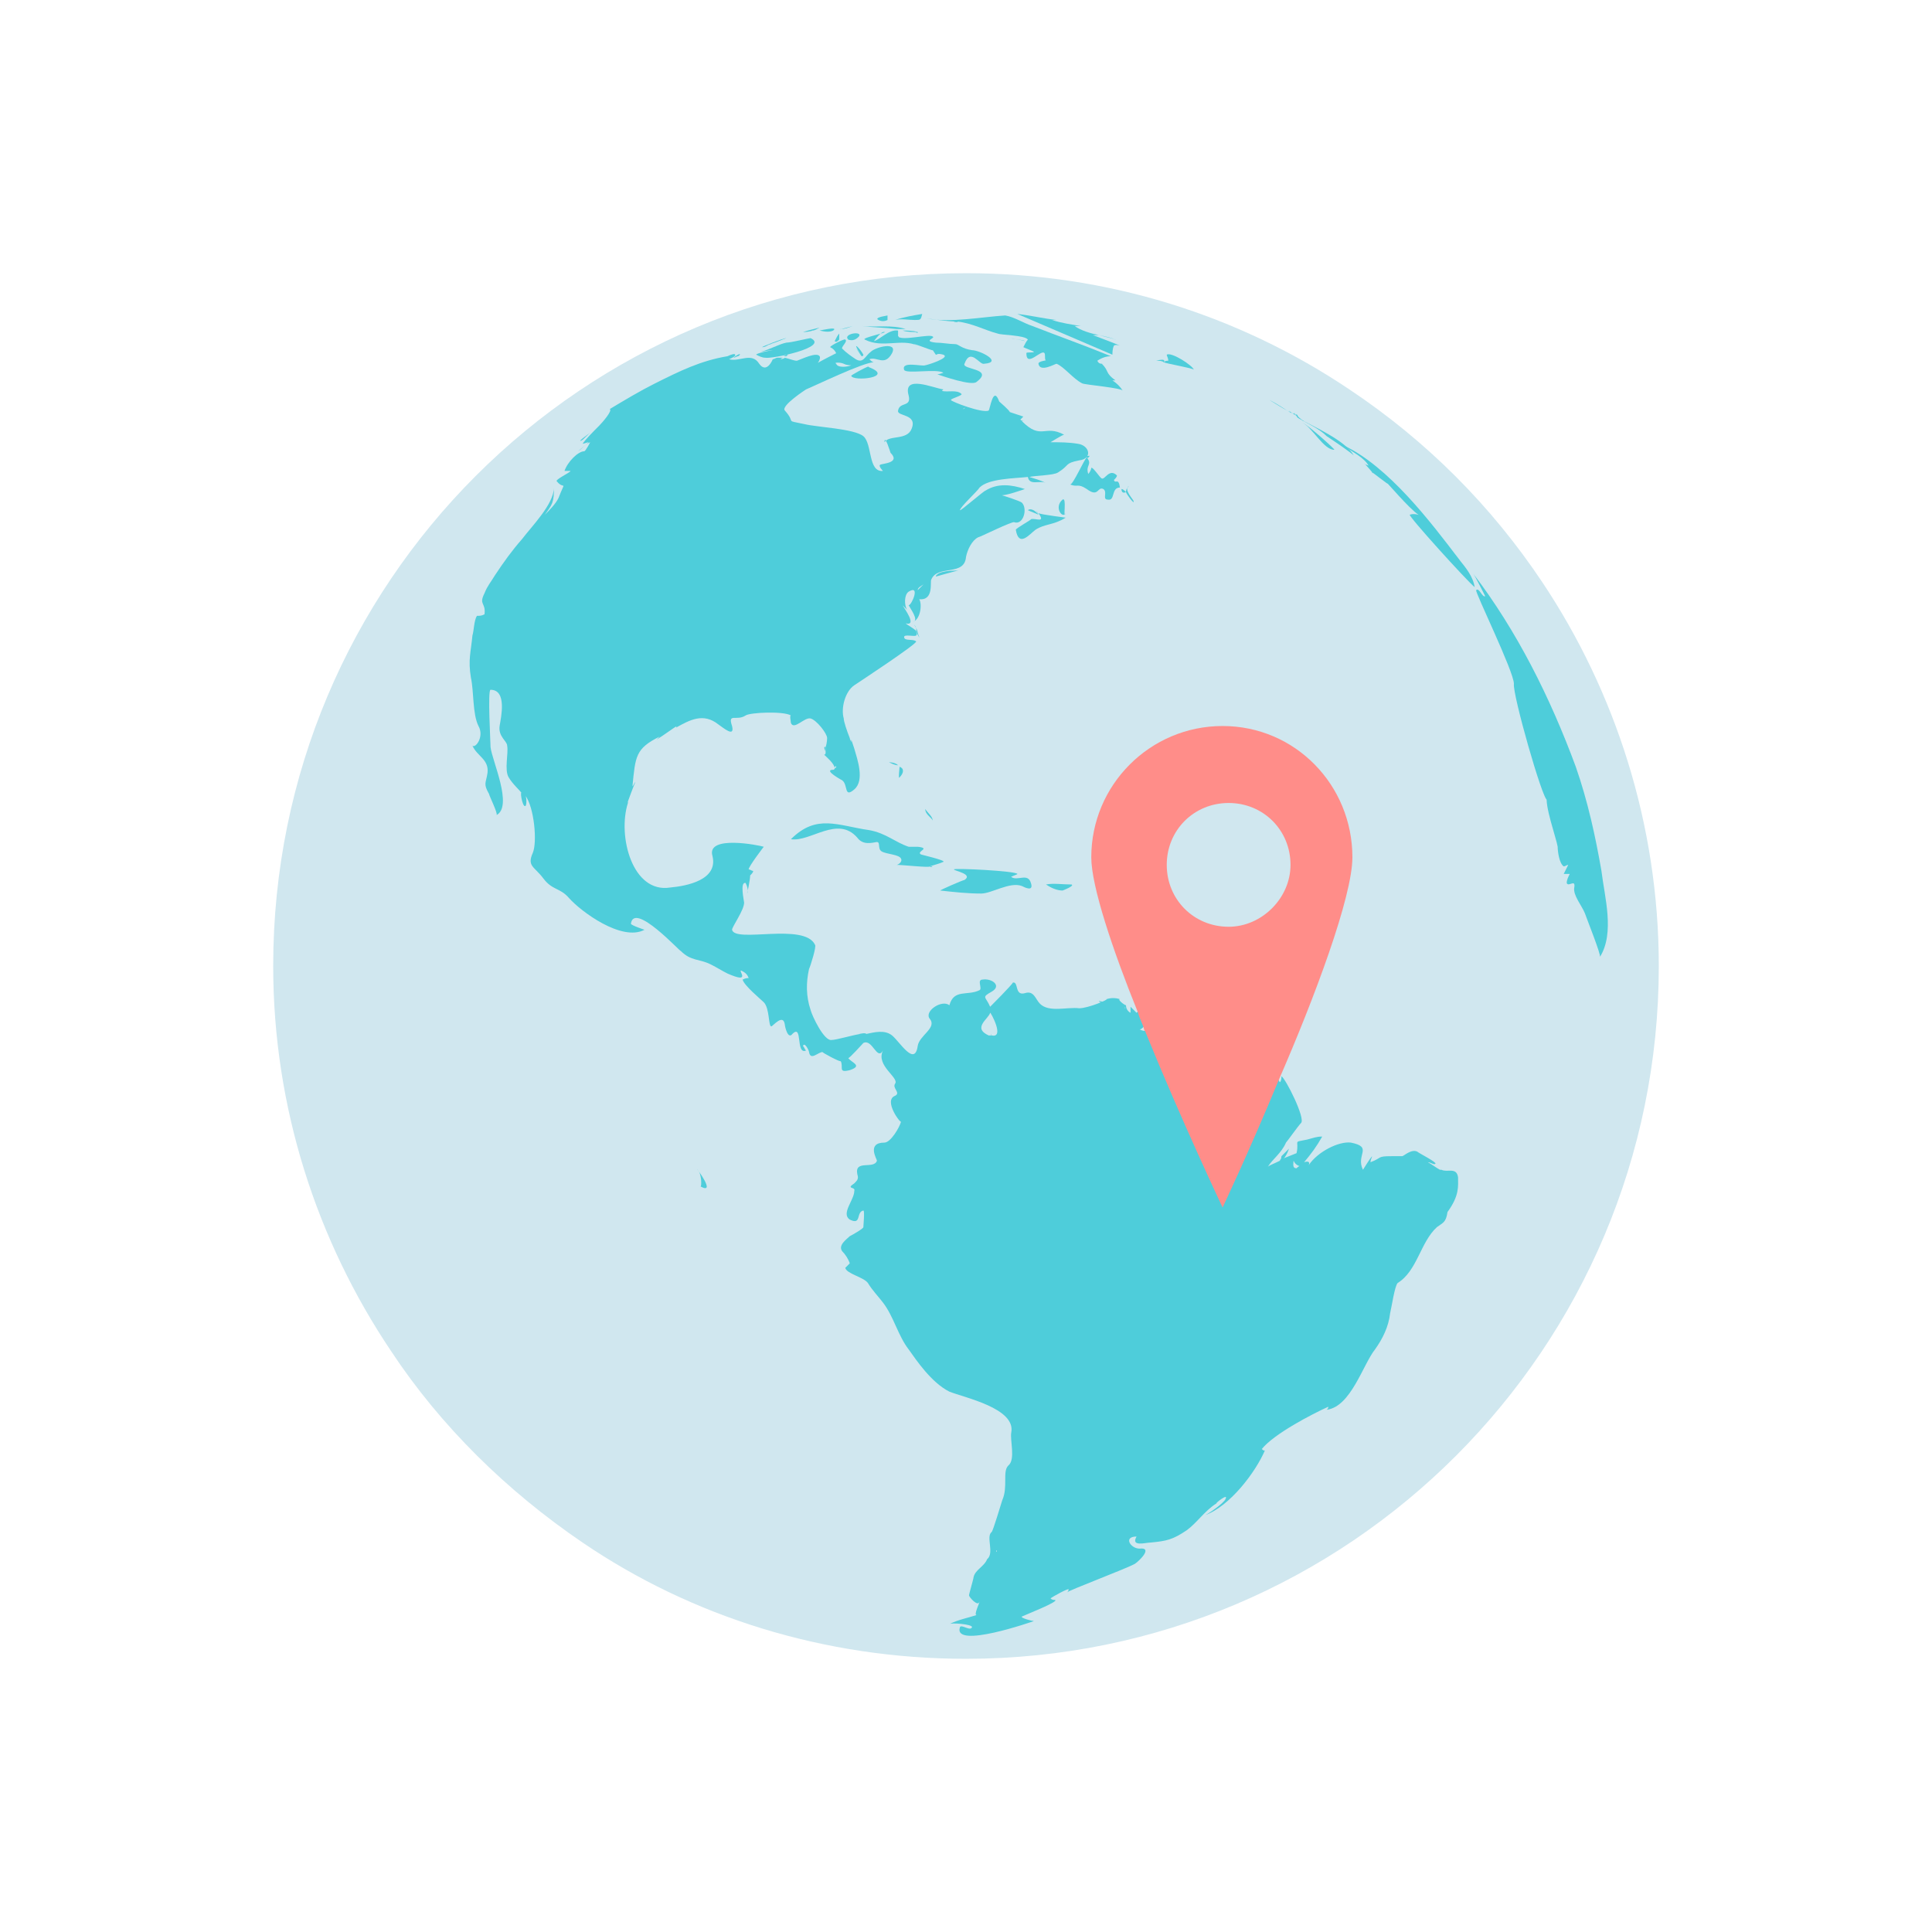 <?xml version="1.0" encoding="utf-8"?>
<!-- Generator: Adobe Illustrator 24.0.3, SVG Export Plug-In . SVG Version: 6.00 Build 0)  -->
<svg version="1.1" id="图层_1" xmlns="http://www.w3.org/2000/svg" xmlns:xlink="http://www.w3.org/1999/xlink" x="0px" y="0px"
	 viewBox="0 0 128 128" style="enable-background:new 0 0 128 128;" xml:space="preserve">
<style type="text/css">
	.st0{fill:#D0E7EF;}
	.st1{fill:#4ECDDA;}
	.st2{fill:#FF8D89;}
</style>
<g>
	<g>
		<g>
			<path class="st0" d="M109.9,64c0,25.3-20.5,45.9-45.9,45.9c-9.4,0-18.2-2.8-25.4-7.7c-5-3.4-9.4-7.7-12.7-12.7
				C21,82.2,18.1,73.4,18.1,64c0-25.4,20.5-45.9,45.9-45.9c9.4,0,18.1,2.8,25.4,7.7c5.1,3.4,9.4,7.7,12.8,12.8
				C107,45.8,109.9,54.6,109.9,64z"/>
			<g>
				<path class="st1" d="M58.2,21.2c0.2,0.1,0.4,0.1,0.6,0c0-0.1,0-0.2,0-0.3C58.2,21,58,21.1,58.2,21.2
					C58.5,21.2,58.2,21.2,58.2,21.2z"/>
				<path class="st1" d="M60.6,21.2c0.4,0,0.4,0,0.5-0.4c-0.6,0.1-1.2,0.2-1.8,0.4C59.7,21.1,60.2,21.2,60.6,21.2
					C60.7,21.2,60.3,21.2,60.6,21.2z"/>
				<path class="st1" d="M53.8,21.9c0.2,0,0.3-0.1,0.5-0.2c-0.4,0.1-0.8,0.2-1.1,0.3C53.2,22,53.6,22,53.8,21.9
					C53.9,21.9,53.5,22,53.8,21.9z"/>
				<path class="st1" d="M56.5,21.6c0,0-1.1,0.3-0.8,0.2C56,21.8,56.2,21.7,56.5,21.6z"/>
				<path class="st1" d="M59.4,21.8c0,0,0.6,0,0.6,0c-0.9-0.3-2-0.1-2.9-0.2C57.9,21.7,58.6,21.7,59.4,21.8
					C59.6,21.8,58.6,21.7,59.4,21.8z"/>
				<path class="st1" d="M55.2,21.9c0.4-0.3-0.9,0-0.9,0C54.7,22,55,22,55.2,21.9C55.3,21.8,55.2,21.9,55.2,21.9z"/>
				<path class="st1" d="M60.8,22c-0.3-0.1-0.7-0.1-1-0.1C60.1,22,60.5,22,60.8,22C60.5,22,60.9,22.1,60.8,22z"/>
				<path class="st1" d="M56.2,22.5c0.3,0.1,0.5,0,0.7-0.2C57.2,21.9,55.8,22.1,56.2,22.5C56.4,22.6,56.1,22.3,56.2,22.5z"/>
				<path class="st1" d="M51,22.8c0.4-0.1,0.8-0.3,1.1-0.4c-0.2,0-1.7,0.6-1.6,0.6C50.7,23,50.8,22.9,51,22.8
					C51.4,22.7,50.8,22.9,51,22.8z"/>
				<path class="st1" d="M55.6,22.5c0-0.1,0-0.3,0-0.4c-0.1,0.1-0.2,0.3-0.3,0.5C55.4,22.7,55.5,22.6,55.6,22.5
					C55.7,22.4,55.5,22.6,55.6,22.5z"/>
				<path class="st1" d="M63.4,21.3c1,0.1,1.9,0.6,2.7,0.8c0.2,0.1,1.8,0.1,2,0.4c-0.1,0.1-0.2,0.3-0.3,0.5c0.2,0.1,0.5,0.2,0.7,0.3
					c0,0.1-0.5,0-0.5,0.1c0,1,1-0.3,1.2,0c0.1,0.1-0.1,0.7,0.3,0.4c-0.1,0.1-0.7,0.1-0.7,0.3c0.1,0.6,1.1,0,1.2,0
					c0.5,0.2,1.1,1,1.7,1.3c0.2,0.1,2.7,0.3,2.7,0.5c-0.2-0.3-0.4-0.5-0.7-0.7c0.1,0,0.1,0,0.2,0c-0.7-0.5-0.4-0.6-0.9-1.1
					c0,0,0.1,0,0.1,0c-0.2,0-0.3,0-0.4-0.2c0.3-0.2,0.6-0.3,0.9-0.3c-1.7-0.7-3.4-1.3-5.2-2c-0.6-0.2-1.2-0.6-1.8-0.7
					c-1.6,0.1-3.6,0.5-5.2,0.2C62.2,21.2,62.8,21.3,63.4,21.3C63.7,21.4,62.8,21.3,63.4,21.3z"/>
				<path class="st1" d="M72.8,22.2c0.5,0.1,0.9,0.2,1.1,0.3C74,22.5,73.2,22.3,72.8,22.2z"/>
				<path class="st1" d="M73.8,22.9c0.1-0.1,0.4,0,0.4,0c-0.2-0.1-1.8-0.7-1.8-0.7c0.1,0,0.2,0,0.4,0c-0.5-0.1-1.2-0.3-1.6-0.6
					c0.1,0,0.3,0,0.4,0c-0.6-0.1-1.3-0.2-1.9-0.4c0.1,0,0.2,0,0.3,0c-0.9-0.1-1.7-0.3-2.6-0.4c2.1,0.9,4.2,1.8,6.3,2.7
					C73.7,23.4,73.7,23.1,73.8,22.9C73.8,22.8,73.6,23.1,73.8,22.9z"/>
				<path class="st1" d="M50.7,23.7c0.4,0.1,4.3-0.7,3-1.3c-0.1,0-1.3,0.3-1.6,0.3c-0.5,0.1-1.2,0.5-1.7,0.6c0.2,0,0.5-0.1,0.8-0.1
					c-0.1,0-1.1,0.2-1.1,0.3C50.3,23.6,50.5,23.7,50.7,23.7C50.9,23.7,50.5,23.7,50.7,23.7z"/>
				<path class="st1" d="M67,22.4c0.2,0.1,0.8,0.1,0.9,0.2C67.6,22.5,67.3,22.5,67,22.4z"/>
				<path class="st1" d="M60.1,22.8C60.1,22.8,60.2,22.8,60.1,22.8C60,22.8,60,22.8,60.1,22.8z"/>
				<path class="st1" d="M59.5,22.3c0-0.1,0-0.3,0-0.4c-0.6-0.1-1.2,0.6-1.6,0.7c0,0,0.5-0.7,0.7-0.6c0.3,0-1.6,0.4-1.3,0.5
					c1.2,0.6,2.4-0.1,3.5,0.4c-0.9-0.4,1.1,0.4,1,0.3c0.4,0.6,0,0.1,0.7,0.3c0.5,0.2-1.1,0.7-1.2,0.7c-0.2,0.1-1.6-0.3-1.4,0.3
					c0.1,0.3,2.2-0.1,2.6,0.2c0,0-0.3,0.1-0.4,0.1c0.3,0.1,2.3,0.8,2.6,0.5c1.2-0.9-1-0.8-0.8-1.2c0.4-1.1,1,0.1,1.3,0
					c1.3-0.1-0.3-0.9-0.8-0.9c-0.7-0.1-0.9-0.4-1.1-0.4c-0.4,0-0.9-0.1-1.3-0.1c-0.9-0.1,0-0.3-0.2-0.4
					C61.6,22.1,59.8,22.6,59.5,22.3C59.5,22.2,59.6,22.4,59.5,22.3z"/>
				<path class="st1" d="M77.1,24c0.2,0.1,2,0.4,2,0.5c-0.1-0.3-1.5-1.2-1.8-1c0,0.1,0.1,0.2,0.1,0.4C77.3,23.9,77.2,23.9,77.1,24
					C77.5,24.2,77.1,24,77.1,24z"/>
				<path class="st1" d="M77.1,24c0.2-0.3-0.5-0.1-0.5-0.1C76.8,23.9,77,23.9,77.1,24C77.2,23.9,77,24,77.1,24z"/>
				<path class="st1" d="M57.5,24.3c-0.1,0-1.2,0.6-1.1,0.6C56.5,25.3,59.4,25,57.5,24.3C57.4,24.2,57.7,24.4,57.5,24.3z"/>
				<path class="st1" d="M39.2,28.6c0,0-1,0.7-0.7,0.6C38.7,29.1,38.9,28.8,39.2,28.6z"/>
				<path class="st1" d="M86.4,27.9L86.4,27.9C86.4,28,86.4,28,86.4,27.9z"/>
				<path class="st1" d="M86.4,27.9c-0.2-0.1-0.4-0.3-0.5-0.4C85.9,27.7,86.2,27.8,86.4,27.9C86.3,27.9,86.2,27.8,86.4,27.9z"/>
				<path class="st1" d="M85.8,27.5c0.1,0,0.1,0.1,0.2,0.2C86,27.5,85.9,27.4,85.8,27.5z"/>
				<path class="st1" d="M87.9,28.9c0.3,0.2,1.8,1.2,1.8,1.3c-0.5-1-2.8-2-3.7-2.5C86.7,28.1,87.4,28.4,87.9,28.9
					C88,28.9,87.5,28.5,87.9,28.9z"/>
				<path class="st1" d="M85.6,27.4c-0.1-0.1-0.5-0.4,0.2,0.1c0,0,0-0.2-0.1-0.1c0.1,0,0.2,0.1,0.3,0.1c-0.5-0.1-1.4-0.7-1.9-1
					C84.7,26.8,85.1,27.1,85.6,27.4C85.6,27.4,85.3,27.2,85.6,27.4z"/>
				<path class="st1" d="M88.4,29.8c0.1,0-1.7-1.6-2.1-1.8C87,28.4,87.7,29.8,88.4,29.8C88.6,29.8,87.4,29.8,88.4,29.8z"/>
				<path class="st1" d="M74.6,32.6c0,0.1,0.6,0.9,0.5,0.6c0-0.1-0.7-0.8-0.3-1C74.7,32.3,74.6,32.4,74.6,32.6
					C74.6,32.8,74.6,32.5,74.6,32.6z"/>
				<path class="st1" d="M74.3,32.4c0,0.2,0.1,0.3,0.3,0.2C74.5,32.5,74.4,32.4,74.3,32.4C74.3,32.5,74.4,32.4,74.3,32.4z"/>
				<path class="st1" d="M72,30.3c0.1,0.1,0.1,0,0.2-0.1C72.1,30.2,71.9,30.2,72,30.3C72,30.3,71.9,30.2,72,30.3z"/>
				<path class="st1" d="M73.8,31.8c0.1-0.1,0.2-0.2,0.2-0.3c-0.5-0.5-0.8,0.3-1,0.2c-0.1,0-0.6-0.8-0.7-0.7c0,0.1-0.1,0.3-0.2,0.4
					c-0.2-0.6,0.3-0.6-0.1-1.1c-0.2,0.2-0.9,1.8-1.1,1.8c0.5,0.2,0.5-0.1,1.1,0.3c0.8,0.6,0.7-0.2,1.1,0c0.3,0.2-0.1,0.7,0.3,0.7
					c0.5,0.1,0.2-0.8,0.8-0.8C74.1,31.6,73.9,32.1,73.8,31.8C73.7,31.7,73.8,32,73.8,31.8z"/>
				<path class="st1" d="M70.4,33.1c-0.6,0.5,0,1.3,0.2,0.9C70.4,34.5,70.7,32.9,70.4,33.1C70.3,33.2,70.5,33.1,70.4,33.1z"/>
				<path class="st1" d="M62,38.2c0,0,1.4-0.4,1.5-0.4C63.2,37.8,62.1,37.8,62,38.2C62,38.3,62.1,37.8,62,38.2z"/>
				<path class="st1" d="M59.5,50.7c-0.2-0.2-0.6-0.2-0.6-0.2C59.1,50.6,59.3,50.7,59.5,50.7z"/>
				<path class="st1" d="M59.6,51.5c0.3-0.3,0.3-0.6,0-0.7C59.6,50.8,59.5,51.7,59.6,51.5C59.9,51,59.5,51.5,59.6,51.5z"/>
				<path class="st1" d="M41.7,53.4C41.7,53.4,41.7,53.4,41.7,53.4C41.7,53.5,41.7,53.5,41.7,53.4z"/>
				<path class="st1" d="M61.8,54.4c0-0.3-0.3-0.5-0.5-0.8C61.3,54,61.8,54.2,61.8,54.4C61.8,54.1,61.8,54.6,61.8,54.4z"/>
				<path class="st1" d="M61.6,57.4c0.3-0.1,0.7-0.2,0.9-0.3c0.2-0.1-1.6-0.5-1.5-0.5c-0.3-0.2,0.7-0.4-0.2-0.5c-0.2,0-0.5,0-0.6,0
					c-0.9-0.3-1.5-0.9-2.6-1.1c-2.1-0.3-3.5-1.1-5.2,0.6c1.3,0.2,3.1-1.6,4.4-0.1c0.3,0.4,0.7,0.4,1.2,0.3c0.4-0.1,0.1,0.4,0.4,0.6
					c0.3,0.2,1.2,0.2,1.3,0.5c0.1,0.2-0.2,0.4-0.3,0.4C59.8,57.3,61.6,57.5,61.6,57.4C62,57.4,61.6,57.5,61.6,57.4z"/>
				<path class="st1" d="M96.7,37.1c-1.9-2.5-4.7-6.2-7.7-7.6c0.5,0.4,1.4,0.8,1.7,1.4c0-0.1-0.3-0.1-0.3-0.2c0,0,0.8,0.9,0.5,0.6
					c-0.2-0.2,1.3,1,1,0.7c0.3,0.3,1.9,2.2,2.3,2.2c-0.2-0.1-0.5-0.2-0.8-0.1c-0.1,0.1,3.8,4.4,4.3,4.8
					C97.6,38.2,97.1,37.6,96.7,37.1C95.9,36,97,37.5,96.7,37.1z"/>
				<path class="st1" d="M65,59.2c0.7,0,1.9-0.8,2.7-0.5c0.2,0.1,0.8,0.4,0.6-0.2c-0.2-0.7-0.9-0.1-1.3-0.4c-0.1,0,0.5-0.2,0.4-0.2
					c-0.1-0.2-4.2-0.4-4.2-0.3c0,0.1,1.3,0.3,0.7,0.7c-0.1,0-1.7,0.7-1.6,0.7C63.2,59.1,64.1,59.2,65,59.2
					C65.3,59.2,64.1,59.2,65,59.2z"/>
				<path class="st1" d="M69.3,58.6c0.3,0.2,0.7,0.4,1.1,0.4c0,0,0.8-0.3,0.6-0.4C70.4,58.6,69.8,58.5,69.3,58.6z"/>
				<path class="st1" d="M72.9,66.4c0.1,0,0.2,0,0.3,0C72.8,66.3,72.7,66.3,72.9,66.4C73,66.4,72.8,66.4,72.9,66.4z"/>
				<path class="st1" d="M51.9,23.6c0,0,0.1,0,0.2,0c0,0,0,0,0.1-0.1C52,23.5,52,23.6,51.9,23.6z M55.3,50.9
					C55.3,50.9,55.3,50.9,55.3,50.9C55.3,50.9,55.3,50.9,55.3,50.9C55.3,50.9,55.3,50.9,55.3,50.9z M96.6,78
					c-0.1-0.7-0.7-0.3-1.1-0.5c0,0,0,0,0,0c0,0,0,0-0.1,0c-0.2-0.1-0.6-0.4-0.8-0.5c0.2,0,0.4,0.2,0.5,0.1c0.1-0.1-1.1-0.7-1.2-0.8
					c-0.4-0.2-0.9,0.3-1,0.3c-0.4,0-0.4,0-0.7,0c-1,0-0.6,0.1-1.4,0.4c0-0.2,0.1-0.3,0.1-0.4c-0.1,0.1-0.6,0.9-0.6,0.9
					c-0.5-1,0.7-1.5-0.8-1.8c-0.8-0.1-2.2,0.6-2.8,1.5c0.1-0.2,0-0.3-0.3-0.2c0.5-0.6,0.8-1,1.2-1.7c-0.4,0-0.6,0.1-1,0.2
					c-1,0.2-0.5,0-0.7,0.9c0,0-0.5,0.2-1,0.4c0,0,0,0,0,0c0,0-0.1,0-0.1,0.1c0,0,0,0,0,0c-0.4,0.2-0.7,0.3-0.8,0.4
					c0.3-0.5,0.9-0.9,1.2-1.6c0.1-0.1,0.8-1.1,1-1.3c0.3-0.3-1-2.9-1.3-3.1c0,0.1,0,0.3-0.1,0.4c0,0-0.1-0.1-0.1-0.2
					c-0.2-0.2-0.3-0.6-0.4-0.7c-1.5-1-1.5,0-3.1-0.3c-1.2-0.3-2-0.3-2.6-1.3c-0.7-1-1.7-0.8-2.7-0.9c-0.1,0-0.2,0-0.4-0.1
					c0.1,0,0.2-0.1,0.3-0.2c0.2-0.2,0.4-0.7,0.4-0.8l-0.8-0.4c0,0,0,0.1,0,0.1c0,0.1,0,0.1-0.1,0.2c-0.1-0.1-0.3-0.3-0.4-0.4
					c0,0.1,0,0.3,0,0.4c-0.2-0.1-0.3-0.3-0.3-0.5c-0.1,0-0.6-0.4-0.4-0.4c-0.3-0.1-0.6-0.1-0.9,0c0.2,0-1.2,0.6-1.8,0.6
					c-0.8-0.1-2,0.3-2.6-0.3c-0.3-0.3-0.4-0.9-1-0.7c-0.7,0.2-0.4-0.8-0.8-0.7c0,0.1-1.5,1.6-1.5,1.6c-0.3-0.7-0.6-0.6,0.1-1
					s0-0.9-0.6-0.8c-0.4,0,0,0.6-0.2,0.7c-0.8,0.4-1.7-0.1-2,1c-0.5-0.4-1.7,0.4-1.3,0.9c0.5,0.6-0.7,1.1-0.8,1.8
					c-0.2,1.4-1.2-0.3-1.7-0.7c-0.5-0.4-1.2-0.2-1.7-0.1c0,0,0,0,0,0c0,0,0,0,0,0h0c-0.1,0-0.3,0-0.4,0c0.2,0,0.3,0,0.4,0
					c-0.1-0.1-0.4,0-0.5,0c0,0,0.1,0,0.1,0c-0.6,0.1-1.6,0.4-1.9,0.4c-0.5,0.1-1.3-1.6-1.4-2c-0.3-0.9-0.3-1.8-0.1-2.7
					c0.1-0.2,0.5-1.5,0.4-1.6c-0.7-1.5-5.3-0.1-5.5-1c0-0.2,0.8-1.3,0.8-1.8c0-0.1-0.3-1.4,0.1-1.3c0.1,0.2,0.2,0.5,0.1,0.7
					c0,0,0.2-0.9,0.2-1.2c0.1-0.1,0.2-0.2,0.2-0.3c-0.1,0-0.2-0.1-0.3-0.1c0-0.2,1-1.5,1-1.5c-0.3-0.1-3.8-0.8-3.4,0.6
					c0.4,1.6-1.7,2-2.8,2.1c-2.5,0.4-3.5-3.4-2.8-5.6c0,0,0-0.1,0-0.1c0,0,0.4-1.1,0.5-1.3c-0.1,0.1-0.1,0.2-0.2,0.3
					c0.2-2,0.2-2.5,1.8-3.3c-0.1,0.1-0.1,0.1-0.2,0.2c0.5-0.3,1-0.7,1.5-1c-0.1,0-0.2,0.1-0.2,0.2c0.9-0.5,1.8-1,2.8-0.2
					c0.3,0.2,1.1,0.9,0.9,0.1c-0.3-0.9,0.3-0.3,0.9-0.7c0.3-0.2,2.5-0.3,3,0c-0.1,0,0,0.4,0,0.5c0,0,0,0,0,0
					c0.2,0.5,0.9-0.4,1.3-0.3c0.4,0.1,1.1,1,1.1,1.3c0,0,0,0.3-0.1,0.6c0,0.1,0,0.2,0,0.3c0,0.1,0,0.2-0.1,0.2
					c0.1,0.1,0.7,0.6,0.7,0.9c0-0.1,0.1-0.2,0.1-0.1c0,0.1-0.1,0.1-0.1,0.1c0,0,0,0.1-0.1,0.1c-0.7,0,0.6,0.7,0.6,0.7
					c0.4,0.3,0.1,1.2,0.8,0.6c0.7-0.6,0.2-2,0-2.7c0,0-0.1-0.3-0.2-0.6c0,0.1,0,0.1,0,0.2c0-0.1-0.1-0.2-0.1-0.3c0,0,0,0,0,0
					c-0.2-0.5-0.4-1.1-0.4-1.3c-0.2-0.7,0.1-1.8,0.7-2.2c0.3-0.2,4.1-2.7,4.1-2.9c-0.2-0.2-0.8,0-0.8-0.3c0-0.2,0.7,0,0.8-0.1
					c0,0,0,0,0,0c0.1-0.1,0-0.2,0-0.3v0c-0.2-0.2-0.6-0.4-0.7-0.5c0.8,0.2-0.1-1-0.2-1.2c0.1,0.1,0.2,0.2,0.3,0.3
					c-0.2-0.3-0.2-1,0.1-1.2c0.8-0.5,0.2,0.9,0,0.9c0.1,0.2,0.7,1,0.3,1.1c0.5-0.2,0.6-1.2,0.4-1.5c1,0.1,0.7-1.2,0.8-1.3
					c0.4-1,2.2-0.2,2.3-1.5c0.1-0.5,0.4-1.1,0.8-1.3c0.1,0,2.3-1.1,2.4-1c0.6,0.2,0.9-0.9,0.5-1.3c-0.1-0.1-1.3-0.5-1.4-0.5
					c0.2,0.1,1.6-0.4,1.6-0.4c-0.9-0.3-1.8-0.4-2.6,0.1c-0.1,0-1.7,1.4-1.7,1.3c0-0.2,1.2-1.3,1.3-1.5c0.6-0.6,2.3-0.6,3.2-0.7
					c0.1,0.6,0.8,0.2,1.2,0.4c-0.4-0.2-0.8-0.3-1.1-0.4c0.4-0.1,1.6-0.1,1.9-0.3c0.8-0.5,0.4-0.6,1.4-0.8c0.9-0.1,0.7-1-0.1-1.1
					c-0.6-0.1-1.2-0.1-1.8-0.1c0,0,0.8-0.5,0.9-0.5c-1.3-0.7-1.5,0.4-2.8-0.9c0.1,0,0.2,0,0.2,0c-0.1,0-0.2,0-0.3-0.1
					c0.1-0.1,0.1-0.1,0.2-0.2c-0.3-0.1-0.6-0.2-0.9-0.3c0-0.1-0.7-0.7-0.7-0.7c-0.4-1.1-0.6,0.5-0.7,0.6c-0.4,0.2-2.5-0.6-2.5-0.7
					c0-0.1,0.8-0.3,0.7-0.4c-0.3-0.3-0.9-0.1-1.3-0.2c0,0,0,0,0.1-0.1c-0.7-0.1-2.7-1-2.3,0.4c0.2,0.8-0.6,0.4-0.7,1
					c-0.1,0.4,1.3,0.2,0.9,1.2c-0.3,0.8-1.5,0.4-1.8,0.9C58.6,28.7,59,30,59,30c0.7,0.7-0.6,0.7-0.7,0.8c-0.1,0.1,0.2,0.4,0.2,0.4
					c-1,0.1-0.7-1.8-1.3-2.3c-0.6-0.5-3.1-0.6-3.9-0.8c-1.4-0.3-0.5,0-1.3-0.9c-0.3-0.3,1.4-1.4,1.4-1.4c0.5-0.2,3.8-1.8,4.5-1.8
					c-0.1,0-0.2-0.1-0.3-0.2c0.5-0.2,1,0.5,1.5-0.4c0.4-0.8-1.1-0.4-1.4-0.1c-0.4,0.3-0.5,0.8-1,0.5c-0.3-0.2-0.6-0.4-0.9-0.7
					c-0.1-0.1,0.4-0.5,0.2-0.6C56,22.4,55,22.9,55,23c0.2,0.1,0.3,0.2,0.4,0.4c0,0-1.2,0.6-1.3,0.7c0.1,0,0.3-0.4,0.2-0.5
					c-0.2-0.3-1.2,0.2-1.5,0.3c-0.2,0-0.4-0.1-0.8-0.2c-0.1,0.1-0.3,0.1-0.5,0.1c0.1,0,0.1,0,0.2,0h0c0,0,0.1-0.1,0.2-0.1
					c-0.1,0-0.2,0-0.4,0c-0.1,0-0.2,0.1-0.3,0.1c0,0-0.4,1-0.9,0.3c-0.5-0.8-1.3-0.1-2-0.3c0,0,0.5-0.2,0.4-0.3c0-0.1-0.3,0-0.5,0.1
					c-1.8,0.3-3.2,1-4.8,1.8c-1,0.5-2,1.1-3,1.7c0.2,0.1-0.5,0.9-0.7,1.1c-0.4,0.4-0.9,0.9-1.1,1.2c0.1,0,0.3-0.1,0.4-0.1
					c-0.1,0.1-0.6,0.5-0.7,0.6c0.3-0.2,0.5-0.5,0.8-0.6c0,0-0.3,0.6-0.4,0.6c-0.4,0-1.1,0.7-1.3,1.3c0,0,0.4,0,0.4,0
					c0,0.1-1.1,0.6-0.9,0.7c0.5,0.6,0.6-0.2,0.1,1.1c-0.2,0.4-0.6,0.8-0.9,1.1c0.5-0.7,0.6-0.8,0.6-1.8c0,1.1-1.5,2.6-2.1,3.4
					c-0.7,0.8-1.2,1.5-1.8,2.4c-0.3,0.5-0.5,0.7-0.7,1.2c-0.4,0.8,0.1,0.6,0,1.4c-0.2,0.1-0.3,0.1-0.5,0.1c-0.2,0.3-0.2,1-0.3,1.3
					c-0.1,1.1-0.3,1.6-0.1,2.8c0.2,0.9,0.1,2.4,0.5,3.2c0.4,0.7-0.2,1.5-0.4,1.3c0.3,0.7,1.1,0.9,1,1.8c-0.1,0.7-0.3,0.7,0.1,1.4
					c0,0.1,0.6,1.3,0.5,1.4c1.1-0.6-0.3-3.6-0.4-4.5c0-0.3-0.2-3.8,0-3.8c1.1,0,0.7,1.8,0.6,2.4c-0.1,0.7,0.5,1,0.5,1.3
					c0.1,0.5-0.2,1.6,0.1,2.1c0.3,0.5,0.7,0.8,0.9,1.1c-0.2-0.4,0,0.9,0.2,0.8c0.1,0,0.1-0.6,0-0.7c0.6,0.8,0.8,3.1,0.5,3.8
					c-0.4,0.9,0.1,0.9,0.7,1.7c0.6,0.8,1.1,0.6,1.7,1.3c0.8,0.9,3.5,2.9,5,2.1c0,0-0.9-0.3-0.9-0.4c0.2-1.5,3.3,1.9,3.3,1.8
					c0.7,0.7,1.2,0.5,2,0.9c0.4,0.2,0.7,0.4,1.1,0.6c1.6,0.7,0.7-0.2,0.9-0.2c0.2,0.1,0.4,0.2,0.5,0.5c-0.1,0-0.2,0-0.4,0.1
					c0.1,0.4,1.2,1.3,1.4,1.5c0.4,0.4,0.3,1.6,0.5,1.6c0.1,0,0.8-0.9,0.9-0.1c0,0.1,0.2,1,0.5,0.6c0.7-0.7,0.2,1.4,0.9,1.1
					c-0.1-0.1-0.1-0.2-0.2-0.3c0.1-0.3,0.4,0.3,0.4,0.4c0.1,0.6,0.6,0,0.9,0c-0.1,0,1.2,0.7,1.2,0.6c0.2,0.4-0.2,0.8,0.6,0.6
					c0.9-0.3,0.1-0.5-0.1-0.8c0.1,0,0.9-0.9,1-1c0.6-0.3,0.9,1.2,1.3,0.5c-0.5,1,1.1,1.8,0.8,2.2c-0.2,0.3,0.4,0.6,0,0.8
					c-0.8,0.3,0.4,1.9,0.4,1.7c-0.1,0.4-0.7,1.4-1.1,1.4c-1.2,0-0.5,1.1-0.5,1.2c-0.2,0.6-1.5-0.1-1.3,0.9c0.1,0.3,0,0.4-0.2,0.6
					c-0.6,0.4,0.1,0.2,0,0.5c0,0.6-0.9,1.5-0.3,1.9c0.8,0.4,0.4-0.5,0.9-0.6c0.1,0,0,1,0,1.1c0,0.1-0.7,0.5-0.9,0.6
					c-0.2,0.2-0.8,0.6-0.5,1c0.2,0.2,0.4,0.5,0.5,0.8c-0.1,0.1-0.2,0.2-0.3,0.3c0.1,0.4,1.2,0.6,1.5,1c0.3,0.5,0.7,0.9,1,1.3
					c0.7,0.9,1,2.2,1.7,3.1c0.5,0.7,1.5,2.2,2.7,2.8c1,0.4,4.4,1.1,4.1,2.7c-0.1,0.5,0.3,1.8-0.2,2.2c-0.4,0.4,0,1.4-0.4,2.3
					c-0.1,0.3-0.6,2-0.7,2.1c-0.4,0.3,0.2,1.4-0.3,1.8c-0.2,0.5-0.8,0.7-0.9,1.2c0,0.1-0.3,1.1-0.3,1.2s0.6,0.8,0.7,0.4
					c0,0.1-0.4,0.9-0.2,0.9c-0.6,0.2-1.2,0.3-1.8,0.6c0.1-0.1,1.5,0,1.5,0.2c-0.1,0.3-0.7-0.2-0.8,0c-0.5,1.5,4.9-0.4,4.9-0.4
					c-0.1,0-0.9-0.2-0.8-0.3c0.2-0.1,2.5-1,2.2-1.1c-0.1,0-0.2,0-0.3-0.1c0.1-0.1,1.2-0.7,1.2-0.6c0,0.1-0.1,0.2-0.1,0.2
					c0-0.1,4-1.6,4.5-1.9c0.3-0.2,1.2-1.1,0.3-1c-0.6,0-1.1-0.8-0.2-0.8c-0.4,0.7,0.6,0.4,0.9,0.4c1.1-0.1,1.5-0.2,2.4-0.8
					c0.7-0.5,1.2-1.3,2-1.8c-0.1,0,0.8-0.7,0.6-0.3c-0.1,0.3-1.3,1.1-1.4,1.1c1.7-0.6,3.4-2.9,4-4.3c-0.1,0-0.1,0-0.2-0.1
					c0.8-1,3.3-2.3,4.4-2.8c0,0.1,0,0.1-0.1,0.2c1.6-0.2,2.4-3,3.2-4c0.5-0.7,0.9-1.5,1-2.4c0.1-0.4,0.3-1.8,0.5-2
					c1.3-0.8,1.5-2.7,2.6-3.7c0.4-0.3,0.6-0.3,0.7-1C96.7,79.2,96.6,78.6,96.6,78z M69.3,29.2C69.3,29.2,69.3,29.1,69.3,29.2
					C69.4,29.1,69.4,29.1,69.3,29.2C69.3,29.2,68.9,29.5,69.3,29.2z M64,27c-0.1,0-0.1,0.1-0.2,0.1h0C63.8,27.1,63.9,27,64,27z
					 M61.2,38.7c-0.1,0.1-0.3,0.3-0.4,0.4C60.8,38.9,61.1,38.8,61.2,38.7z M55.9,24.1C55.9,24.1,56,24.1,55.9,24.1
					c0.2,0.1,0.4,0.1,0.5,0.1c-0.2,0.1-0.9,0.2-1-0.1C55.2,24,55.7,24,55.9,24.1z M65.7,68.6C65.7,68.5,65.6,68.5,65.7,68.6l-0.1,0
					c0,0,0,0,0,0c0,0,0,0-0.1,0l0,0c-1.1-0.5,0-1.1,0.1-1.5C65.6,67,66.6,68.8,65.7,68.6z M85.9,77.4c-0.3,0-0.2-0.3-0.2-0.5
					c0.1,0.2,0.2,0.3,0.5,0.4C86.1,77.2,86,77.3,85.9,77.4z M74.5,66.7c0,0,0,0.1,0.1,0.1C74.5,66.8,74.5,66.8,74.5,66.7z
					 M65.9,102.9c0.1,0,0.1-0.1,0.1-0.1c0,0,0-0.1,0-0.1C66.1,102.8,66,102.8,65.9,102.9z"/>
				<path class="st1" d="M46.2,77.5c0.3,0.2,0.3,1.2,0.2,1.1C47.5,79.2,46.1,77.3,46.2,77.5z"/>
				<path class="st1" d="M84.9,76.6c0,0.1-0.1,0.4-0.1,0.4c0.3-0.2,0.5-0.6,0.6-0.9C85.4,76.1,84.9,76.6,84.9,76.6z"/>
				<path class="st1" d="M48.6,23.7c0.1,0,0.2-0.1,0.3-0.1C49.1,23.5,49.1,23.3,48.6,23.7C48.5,23.8,49.1,23.3,48.6,23.7z"/>
				<path class="st1" d="M68.8,34.1c-0.3-0.4-0.6-0.4-0.7-0.3C68.3,33.9,68.6,34,68.8,34.1C68.5,33.6,68.8,34,68.8,34.1z"/>
				<path class="st1" d="M68.3,34.4c0.1,0-1,0.6-1,0.7c0.2,1.2,0.9,0.3,1.3,0c0.6-0.4,1.2-0.3,2-0.8c0.1,0-1.6-0.2-1.8-0.3
					C69.3,34.7,68.6,34.3,68.3,34.4C68.1,34.5,68.5,34.3,68.3,34.4z"/>
				<path class="st1" d="M57.1,23.6c0,0,0.1,0,0.1-0.1C57,23.1,56.3,22.4,57.1,23.6C57.1,23.7,56.3,22.4,57.1,23.6z"/>
				<path class="st1" d="M60.7,41.6C60.5,41.2,60.6,41.5,60.7,41.6C60.7,41.6,60.7,41.6,60.7,41.6z"/>
				<path class="st1" d="M60.9,42.2c-0.1-0.2-0.1-0.4-0.2-0.6C60.7,41.9,60.8,42.1,60.9,42.2C60.8,42,60.9,42.3,60.9,42.2z"/>
				<path class="st1" d="M54.7,49.8c0-0.1,0-0.2,0-0.3C54.5,49.4,54.7,49.8,54.7,49.8C54.7,49.8,54.7,49.9,54.7,49.8z"/>
				<path class="st1" d="M97.6,38c0.1,0.1,0.8,1.5,0.8,1.5c-0.2,0.1-0.4-0.6-0.6-0.4c-0.1,0.1,2.5,5.4,2.5,6.2
					c-0.1,0.7,1.9,7.7,2.2,7.7c0.1,0,0-0.2,0-0.3c-0.2,0.6,0.6,2.8,0.7,3.4c0,0.3,0.1,1.1,0.4,1.3c0.1,0,0.2-0.1,0.3-0.1
					c-0.1,0.2-0.2,0.4-0.3,0.6c0.1,0,0.2,0,0.4,0c-0.1,0.2-0.2,0.4-0.2,0.6c0.1,0.3,0.6-0.3,0.5,0.3c-0.1,0.5,0.5,1.2,0.7,1.7
					c0.1,0.3,1.1,2.8,1,2.9c1-1.6,0.3-4,0.1-5.7c-0.4-2.3-0.9-4.6-1.7-6.9C102.7,46.2,100.5,41.8,97.6,38z"/>
			</g>
			<path class="st2" d="M81,48.1c-4.8,0-8.7,3.9-8.7,8.7c0,1.9,1.4,6.1,3.1,10.3c0.1,0.4,0.3,0.7,0.4,1.1c0,0.1,0.1,0.1,0.1,0.2
				c2.4,5.9,5.1,11.6,5.1,11.6s1.8-3.8,3.7-8.4c2.4-5.5,4.9-12.2,4.9-14.8C89.6,52,85.8,48.1,81,48.1z M81.4,61.4
				c-2.3,0-4.1-1.8-4.1-4.1c0-2.3,1.8-4.1,4.1-4.1s4.1,1.8,4.1,4.1C85.5,59.5,83.6,61.4,81.4,61.4z"/>
		</g>
	</g>
</g>
</svg>
